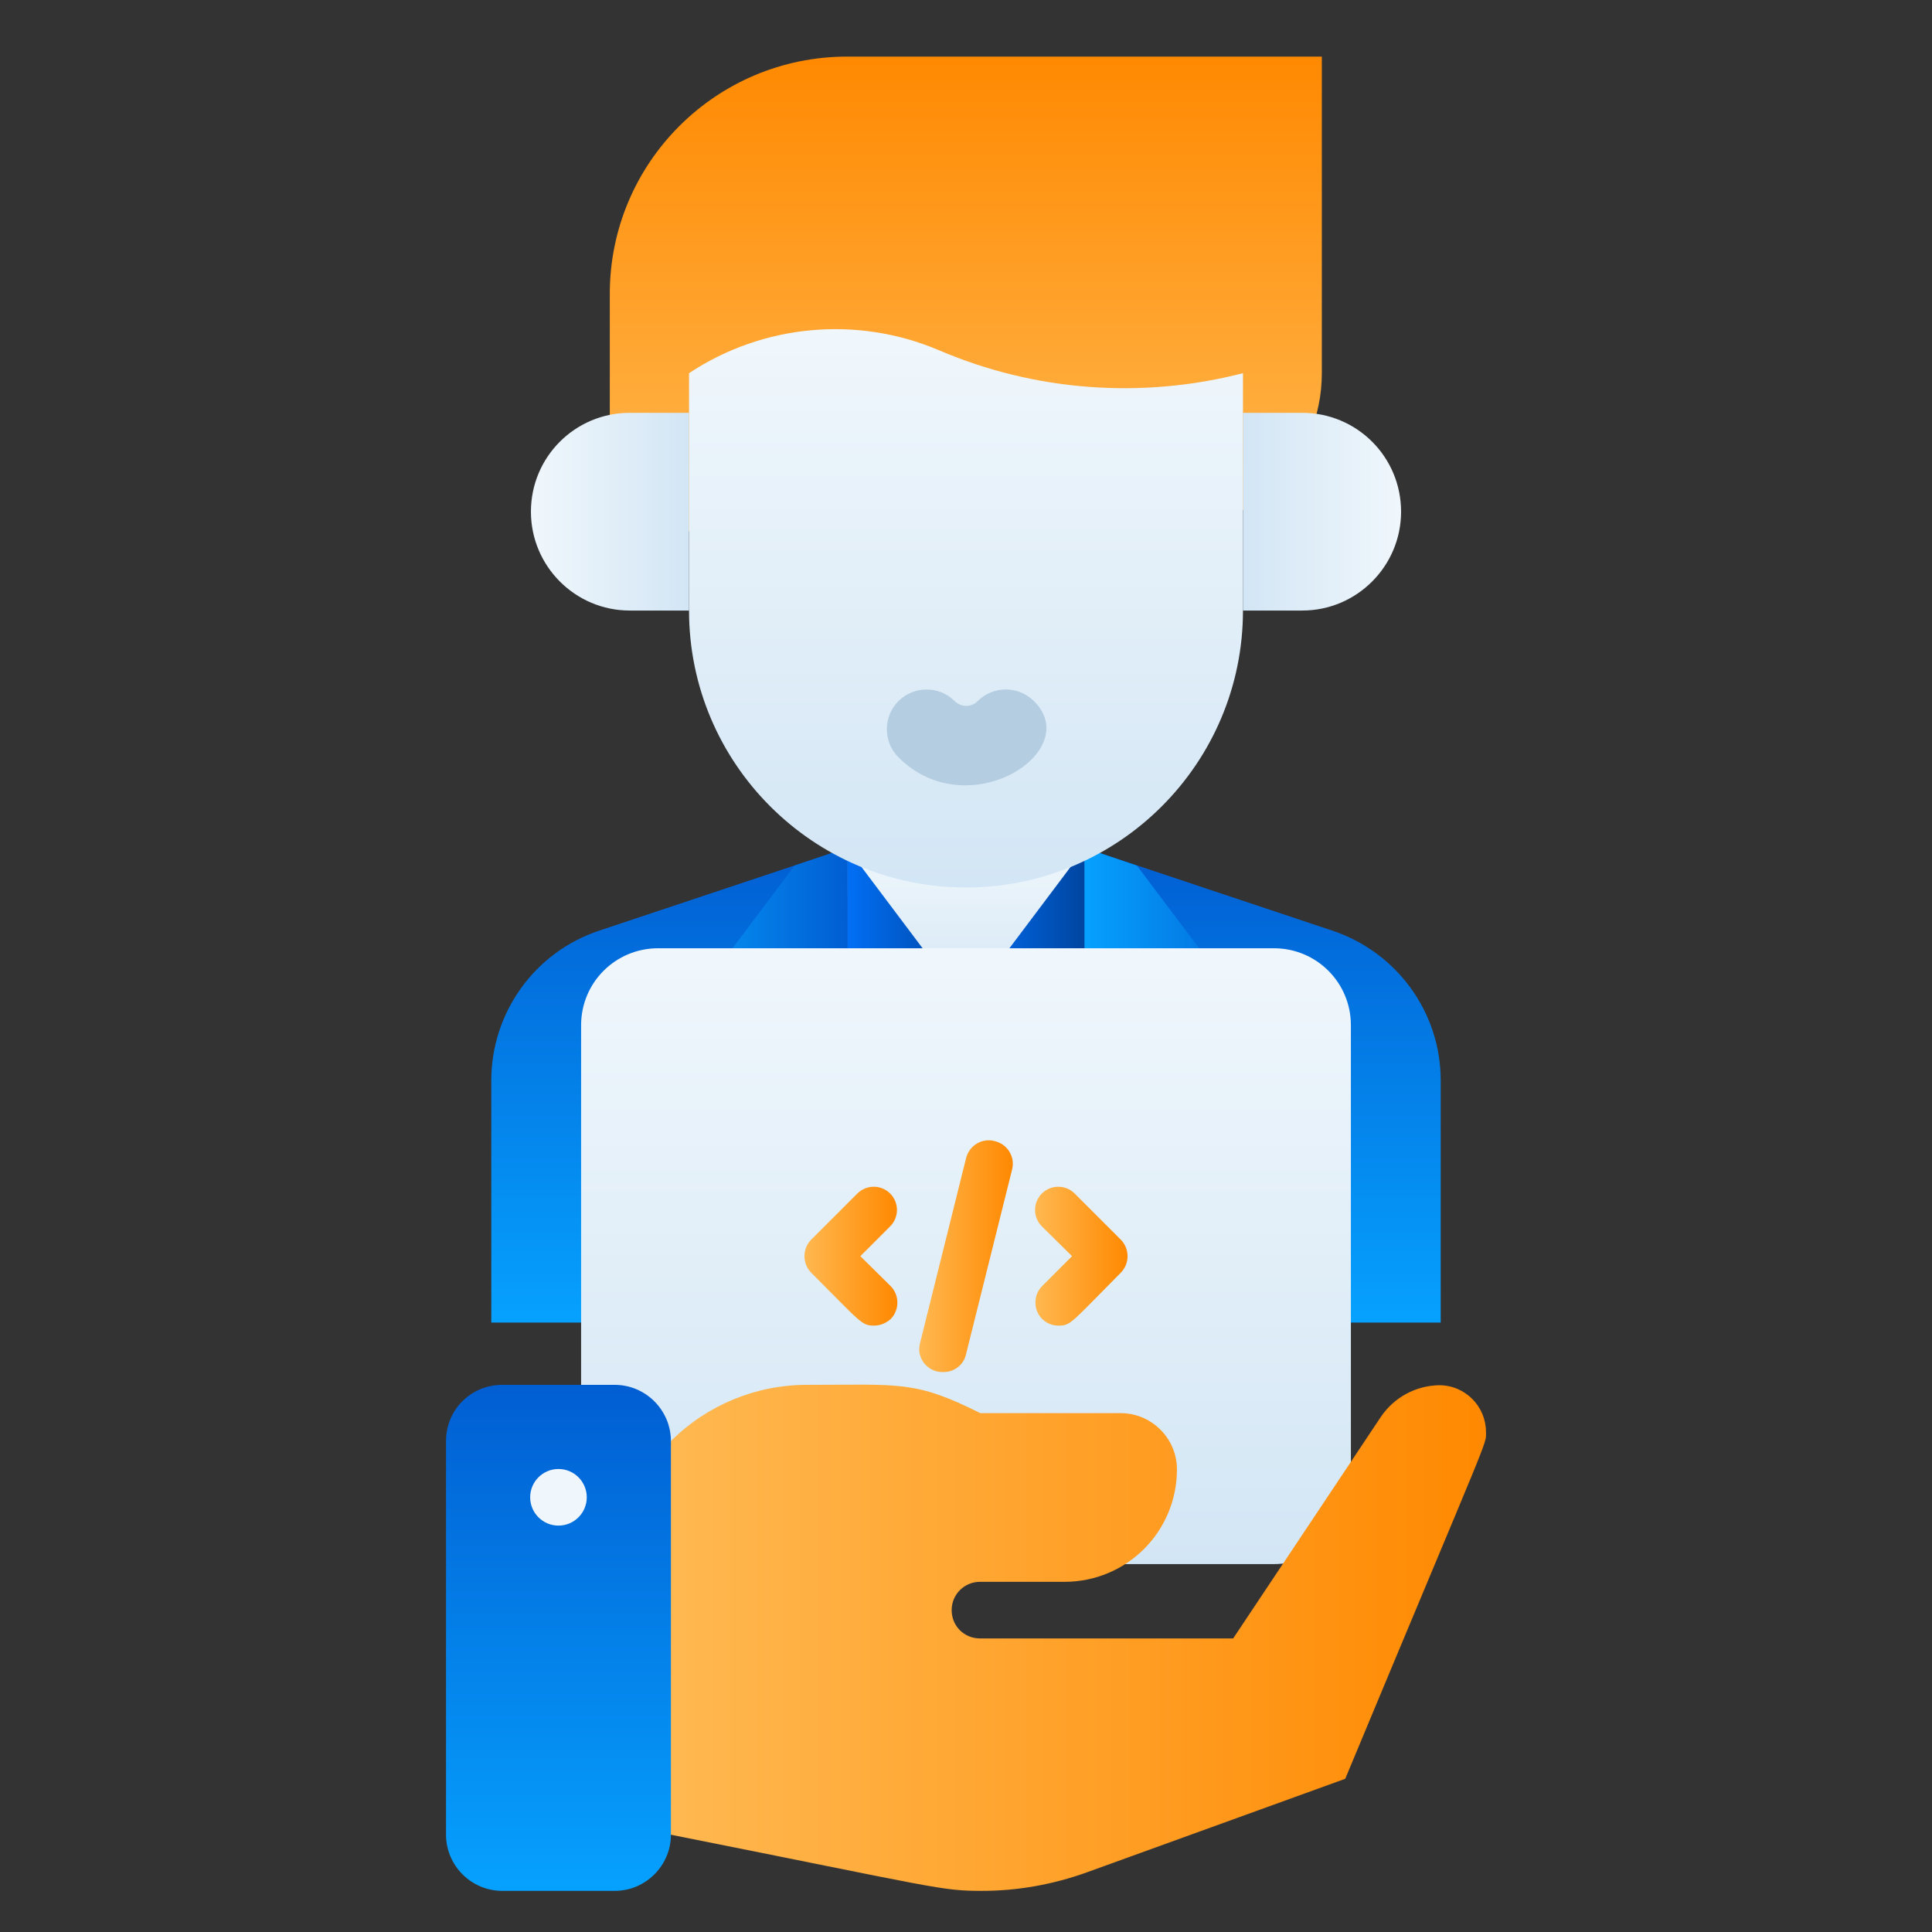 <?xml version="1.0" encoding="utf-8"?>
<!-- Generator: Adobe Illustrator 26.1.0, SVG Export Plug-In . SVG Version: 6.00 Build 0)  -->
<svg version="1.1" id="Layer_1" xmlns="http://www.w3.org/2000/svg" xmlns:xlink="http://www.w3.org/1999/xlink" x="0px" y="0px"
	 viewBox="0 0 512 512" style="enable-background:new 0 0 512 512;" xml:space="preserve">
<rect x="0" y="0" width="512" height="512" fill="#333333" stroke="none"/>
<style type="text/css">
	.st0{fill:url(#SVGID_1_);}
	.st1{fill:#0668CB;}
	.st2{fill:url(#SVGID_00000179629758349650945890000017709041136674228356_);}
	.st3{fill:url(#SVGID_00000014627348593110559850000004271144997707584921_);}
	.st4{fill:url(#SVGID_00000006680924704217975170000016208702690609471151_);}
	.st5{fill:url(#SVGID_00000178889562060065569550000018256163837236742028_);}
	.st6{fill:url(#SVGID_00000003077711881679900850000009518911392100429219_);}
	.st7{fill:url(#SVGID_00000066503256839904116930000016013855710842714544_);}
	.st8{fill:url(#SVGID_00000091017002509967160770000002628680299707523214_);}
	.st9{fill:url(#SVGID_00000158024405967488258660000008739521241232819119_);}
	.st10{fill:url(#SVGID_00000049203524685093794310000012895941301300642192_);}
	.st11{fill:#B4CDE1;}
	.st12{fill:url(#SVGID_00000145746643849314765040000000821840647852613760_);}
	.st13{fill:url(#SVGID_00000018939478469436719600000014378006857637161091_);}
	.st14{fill:url(#SVGID_00000168087970771230498680000005637915479494840981_);}
	.st15{fill:url(#SVGID_00000075127059295877273420000006503813089042778802_);}
	.st16{fill:url(#SVGID_00000060720297651893215500000011019959294848340916_);}
	.st17{fill:url(#SVGID_00000011724575227931689330000004705785251399605917_);}
	.st18{fill:#F0F7FC;}
</style>
<g>
	
		<linearGradient id="SVGID_1_" gradientUnits="userSpaceOnUse" x1="-671.094" y1="719.486" x2="-671.094" y2="731.281" gradientTransform="matrix(10.667 0 0 -10.667 7414.333 8025.001)">
		<stop  offset="0" style="stop-color:#06A1FF"/>
		<stop  offset="1" style="stop-color:#015ED2"/>
	</linearGradient>
	<path class="st0" d="M381.8,286.3v64.2H130.2v-64.2c0-18,11.6-34.1,28.7-39.7l65.6-21.9h62.9l65.6,21.9
		C370.2,252.3,381.8,268.3,381.8,286.3z"/>
	<path class="st1" d="M214.1,235.2h83.9v115.3h-83.9V235.2z"/>
	
		<linearGradient id="SVGID_00000098903665697871071010000017688354630373233826_" gradientUnits="userSpaceOnUse" x1="-671.094" y1="727.349" x2="-671.094" y2="731.281" gradientTransform="matrix(10.667 0 0 -10.667 7414.333 8025.001)">
		<stop  offset="0" style="stop-color:#D3E6F5"/>
		<stop  offset="1" style="stop-color:#F0F7FC"/>
	</linearGradient>
	<path style="fill:url(#SVGID_00000098903665697871071010000017688354630373233826_);" d="M256,266.6c-17.4,0-31.5-14.1-31.5-31.5
		v-10.5h62.9v10.5C287.5,252.5,273.4,266.6,256,266.6z"/>
	
		<linearGradient id="SVGID_00000119832069294297946950000008159498679477090182_" gradientUnits="userSpaceOnUse" x1="224.545" y1="256.124" x2="256" y2="256.124">
		<stop  offset="0" style="stop-color:#016FF5"/>
		<stop  offset="1" style="stop-color:#0045A0"/>
	</linearGradient>
	<path style="fill:url(#SVGID_00000119832069294297946950000008159498679477090182_);" d="M224.5,224.7l31.5,41.9l-31.5,21V224.7z"
		/>
	
		<linearGradient id="SVGID_00000055707476411276601240000008024799176444147365_" gradientUnits="userSpaceOnUse" x1="256" y1="256.124" x2="287.455" y2="256.124">
		<stop  offset="0" style="stop-color:#016FF5"/>
		<stop  offset="1" style="stop-color:#0045A0"/>
	</linearGradient>
	<path style="fill:url(#SVGID_00000055707476411276601240000008024799176444147365_);" d="M287.5,224.7L256,266.6l31.5,21V224.7z"/>
	
		<linearGradient id="SVGID_00000123429931441589137820000016314655913268856710_" gradientUnits="userSpaceOnUse" x1="172.121" y1="287.578" x2="224.545" y2="287.578">
		<stop  offset="0" style="stop-color:#06A1FF"/>
		<stop  offset="1" style="stop-color:#015ED2"/>
	</linearGradient>
	<path style="fill:url(#SVGID_00000123429931441589137820000016314655913268856710_);" d="M210.6,229.4l-28,37.2l21,21L172.1,319
		l31.5,31.5h21V224.7L210.6,229.4z"/>
	
		<linearGradient id="SVGID_00000098927989873781376090000010583727646956881071_" gradientUnits="userSpaceOnUse" x1="287.455" y1="287.578" x2="339.879" y2="287.578">
		<stop  offset="0" style="stop-color:#06A1FF"/>
		<stop  offset="1" style="stop-color:#015ED2"/>
	</linearGradient>
	<path style="fill:url(#SVGID_00000098927989873781376090000010583727646956881071_);" d="M339.9,319l-31.5,31.5h-21V224.7l13.9,4.7
		l28,37.2l-21,21L339.9,319z"/>
	
		<linearGradient id="SVGID_00000033358323297612834870000016615927913621392810_" gradientUnits="userSpaceOnUse" x1="-671.094" y1="739.145" x2="-671.094" y2="750.94" gradientTransform="matrix(10.667 0 0 -10.667 7414.333 8025.001)">
		<stop  offset="0" style="stop-color:#FFB850"/>
		<stop  offset="1" style="stop-color:#FF8901"/>
	</linearGradient>
	<path style="fill:url(#SVGID_00000033358323297612834870000016615927913621392810_);" d="M224.5,15h125.8l0,0v83.9
		c0,23.2-18.8,41.9-41.9,41.9H161.6l0,0V77.9C161.6,43.1,189.8,15,224.5,15z"/>
	
		<linearGradient id="SVGID_00000088131582791947811090000017535207825101627043_" gradientUnits="userSpaceOnUse" x1="-671.094" y1="730.298" x2="-671.094" y2="744.171" gradientTransform="matrix(10.667 0 0 -10.667 7414.333 8025.001)">
		<stop  offset="0" style="stop-color:#D3E6F5"/>
		<stop  offset="1" style="stop-color:#F0F7FC"/>
	</linearGradient>
	<path style="fill:url(#SVGID_00000088131582791947811090000017535207825101627043_);" d="M329.4,98.9v62.9
		c0,40.5-32.9,73.4-73.4,73.4s-73.4-32.9-73.4-73.4V98.9c19.6-13,44.5-15.3,66.2-6.1C274.2,103.7,302.6,105.8,329.4,98.9z"/>
	
		<linearGradient id="SVGID_00000165938561480984294770000009342180286745472428_" gradientUnits="userSpaceOnUse" x1="-677.974" y1="739.636" x2="-681.906" y2="739.636" gradientTransform="matrix(10.667 0 0 -10.667 7414.333 8025.001)">
		<stop  offset="0" style="stop-color:#D3E6F5"/>
		<stop  offset="1" style="stop-color:#F0F7FC"/>
	</linearGradient>
	<path style="fill:url(#SVGID_00000165938561480984294770000009342180286745472428_);" d="M166.9,161.8h15.7v-52.4h-15.7
		c-14.5,0-26.2,11.7-26.2,26.2C140.7,150,152.4,161.8,166.9,161.8z"/>
	
		<linearGradient id="SVGID_00000130630648619251619980000001610242232071899835_" gradientUnits="userSpaceOnUse" x1="-1013.787" y1="739.636" x2="-1017.719" y2="739.636" gradientTransform="matrix(-10.667 0 0 -10.667 -10484.334 8025.001)">
		<stop  offset="0" style="stop-color:#D3E6F5"/>
		<stop  offset="1" style="stop-color:#F0F7FC"/>
	</linearGradient>
	<path style="fill:url(#SVGID_00000130630648619251619980000001610242232071899835_);" d="M345.1,161.8h-15.7v-52.4h15.7
		c14.5,0,26.2,11.7,26.2,26.2C371.3,150,359.6,161.8,345.1,161.8z"/>
	<path class="st11" d="M238.1,200.7c-4.1-4.1-4.1-10.8,0-14.9s10.8-4.1,14.9,0c1.7,1.7,4.4,1.7,6.1,0c0,0,0,0,0,0
		c4.1-4.1,10.7-4.1,14.8-0.1c0,0,0,0,0.1,0.1C287.5,199.1,256.5,219.1,238.1,200.7z"/>
</g>
<g>
	
		<linearGradient id="SVGID_00000129884127382764295560000010474367201158013875_" gradientUnits="userSpaceOnUse" x1="-671.094" y1="713.486" x2="-671.094" y2="728.785" gradientTransform="matrix(10.667 0 0 -10.667 7414.333 8025.001)">
		<stop  offset="0" style="stop-color:#D3E6F5"/>
		<stop  offset="1" style="stop-color:#F0F7FC"/>
	</linearGradient>
	<path style="fill:url(#SVGID_00000129884127382764295560000010474367201158013875_);" d="M174.4,251.3h163.2
		c11.3,0,20.4,9.1,20.4,20.4v122.4c0,11.3-9.1,20.4-20.4,20.4H174.4c-11.3,0-20.4-9.1-20.4-20.4V271.7
		C154,260.4,163.1,251.3,174.4,251.3z"/>
	<g>
		
			<linearGradient id="SVGID_00000000197715938524646910000010844876200886867646_" gradientUnits="userSpaceOnUse" x1="213.164" y1="181.042" x2="237.734" y2="181.042" gradientTransform="matrix(1 0 0 -1 0 514)">
			<stop  offset="0" style="stop-color:#FFB850"/>
			<stop  offset="1" style="stop-color:#FF8901"/>
		</linearGradient>
		<path style="fill:url(#SVGID_00000000197715938524646910000010844876200886867646_);" d="M231.6,351.3c-3.3,0-3.5-0.9-16.6-14
			c-2.4-2.4-2.4-6.3-0.1-8.7c0,0,0,0,0.1-0.1l12.2-12.2c2.4-2.4,6.3-2.4,8.7,0c2.4,2.4,2.4,6.3,0,8.7l-7.9,7.9l8,7.9
			c2.4,2.4,2.4,6.3,0.1,8.7C234.8,350.7,233.2,351.3,231.6,351.3z"/>
		
			<linearGradient id="SVGID_00000012471817090904536200000007158114289589630360_" gradientUnits="userSpaceOnUse" x1="274.362" y1="181.042" x2="298.912" y2="181.042" gradientTransform="matrix(1 0 0 -1 0 514)">
			<stop  offset="0" style="stop-color:#FFB850"/>
			<stop  offset="1" style="stop-color:#FF8901"/>
		</linearGradient>
		<path style="fill:url(#SVGID_00000012471817090904536200000007158114289589630360_);" d="M280.5,351.3c-3.4,0-6.1-2.7-6.1-6.1
			c0-1.7,0.6-3.2,1.8-4.4l7.9-7.9l-8-7.9c-2.4-2.4-2.4-6.3,0-8.7c2.4-2.4,6.3-2.4,8.7,0l12.2,12.2c2.4,2.4,2.4,6.3,0.1,8.7
			c0,0,0,0-0.1,0.1C283.8,350.6,283.8,351.3,280.5,351.3z"/>
		
			<linearGradient id="SVGID_00000166671576797346624580000017535188983057061280_" gradientUnits="userSpaceOnUse" x1="243.607" y1="181.111" x2="268.441" y2="181.111" gradientTransform="matrix(1 0 0 -1 0 514)">
			<stop  offset="0" style="stop-color:#FFB850"/>
			<stop  offset="1" style="stop-color:#FF8901"/>
		</linearGradient>
		<path style="fill:url(#SVGID_00000166671576797346624580000017535188983057061280_);" d="M249.9,363.6c-3.4,0.1-6.2-2.6-6.3-5.9
			c0-0.6,0.1-1.1,0.2-1.7L256,307c0.8-3.4,4.2-5.5,7.6-4.6c3.4,0.8,5.5,4.2,4.6,7.6L256,358.9C255.4,361.7,252.8,363.7,249.9,363.6z
			"/>
	</g>
</g>
<g>
	
		<linearGradient id="SVGID_00000040551789986653771980000013447095181613511308_" gradientUnits="userSpaceOnUse" x1="-678.429" y1="711.657" x2="-658.171" y2="711.657" gradientTransform="matrix(10.667 0 0 -10.667 7414.333 8025.001)">
		<stop  offset="0" style="stop-color:#FFB850"/>
		<stop  offset="1" style="stop-color:#FF8901"/>
	</linearGradient>
	<path style="fill:url(#SVGID_00000040551789986653771980000013447095181613511308_);" d="M177.8,381.9c9.5-9.5,22.5-14.9,36-14.9
		c24.9,0,28.6-1.2,46,7.5H297c8.2,0,14.9,6.7,14.9,14.9c0,16.5-13.3,29.8-29.8,29.8h-22.4c-4.1,0-7.5,3.3-7.5,7.5s3.3,7.5,7.5,7.5
		h67.1l39.2-58.8c3.5-5.1,9.2-8.2,15.4-8.3c6.9,0,12.4,5.6,12.4,12.4c0,3.6,1.9-2.2-37.3,91.9L288,496.2c-8.9,3.2-18.3,4.9-27.7,4.9
		c-11,0-11.3-0.7-82.6-14.9V381.9z"/>
	
		<linearGradient id="SVGID_00000079473750991171447320000018138832584809598352_" gradientUnits="userSpaceOnUse" x1="-681.223" y1="705.368" x2="-681.223" y2="717.941" gradientTransform="matrix(10.667 0 0 -10.667 7414.333 8025.001)">
		<stop  offset="0" style="stop-color:#06A1FF"/>
		<stop  offset="1" style="stop-color:#015ED2"/>
	</linearGradient>
	<path style="fill:url(#SVGID_00000079473750991171447320000018138832584809598352_);" d="M133.1,367h29.8c8.2,0,14.9,6.7,14.9,14.9
		v104.3c0,8.2-6.7,14.9-14.9,14.9h-29.8c-8.2,0-14.9-6.7-14.9-14.9V381.9C118.2,373.6,124.8,367,133.1,367z"/>
	<circle class="st18" cx="148" cy="396.8" r="7.5"/>
</g>
</svg>
